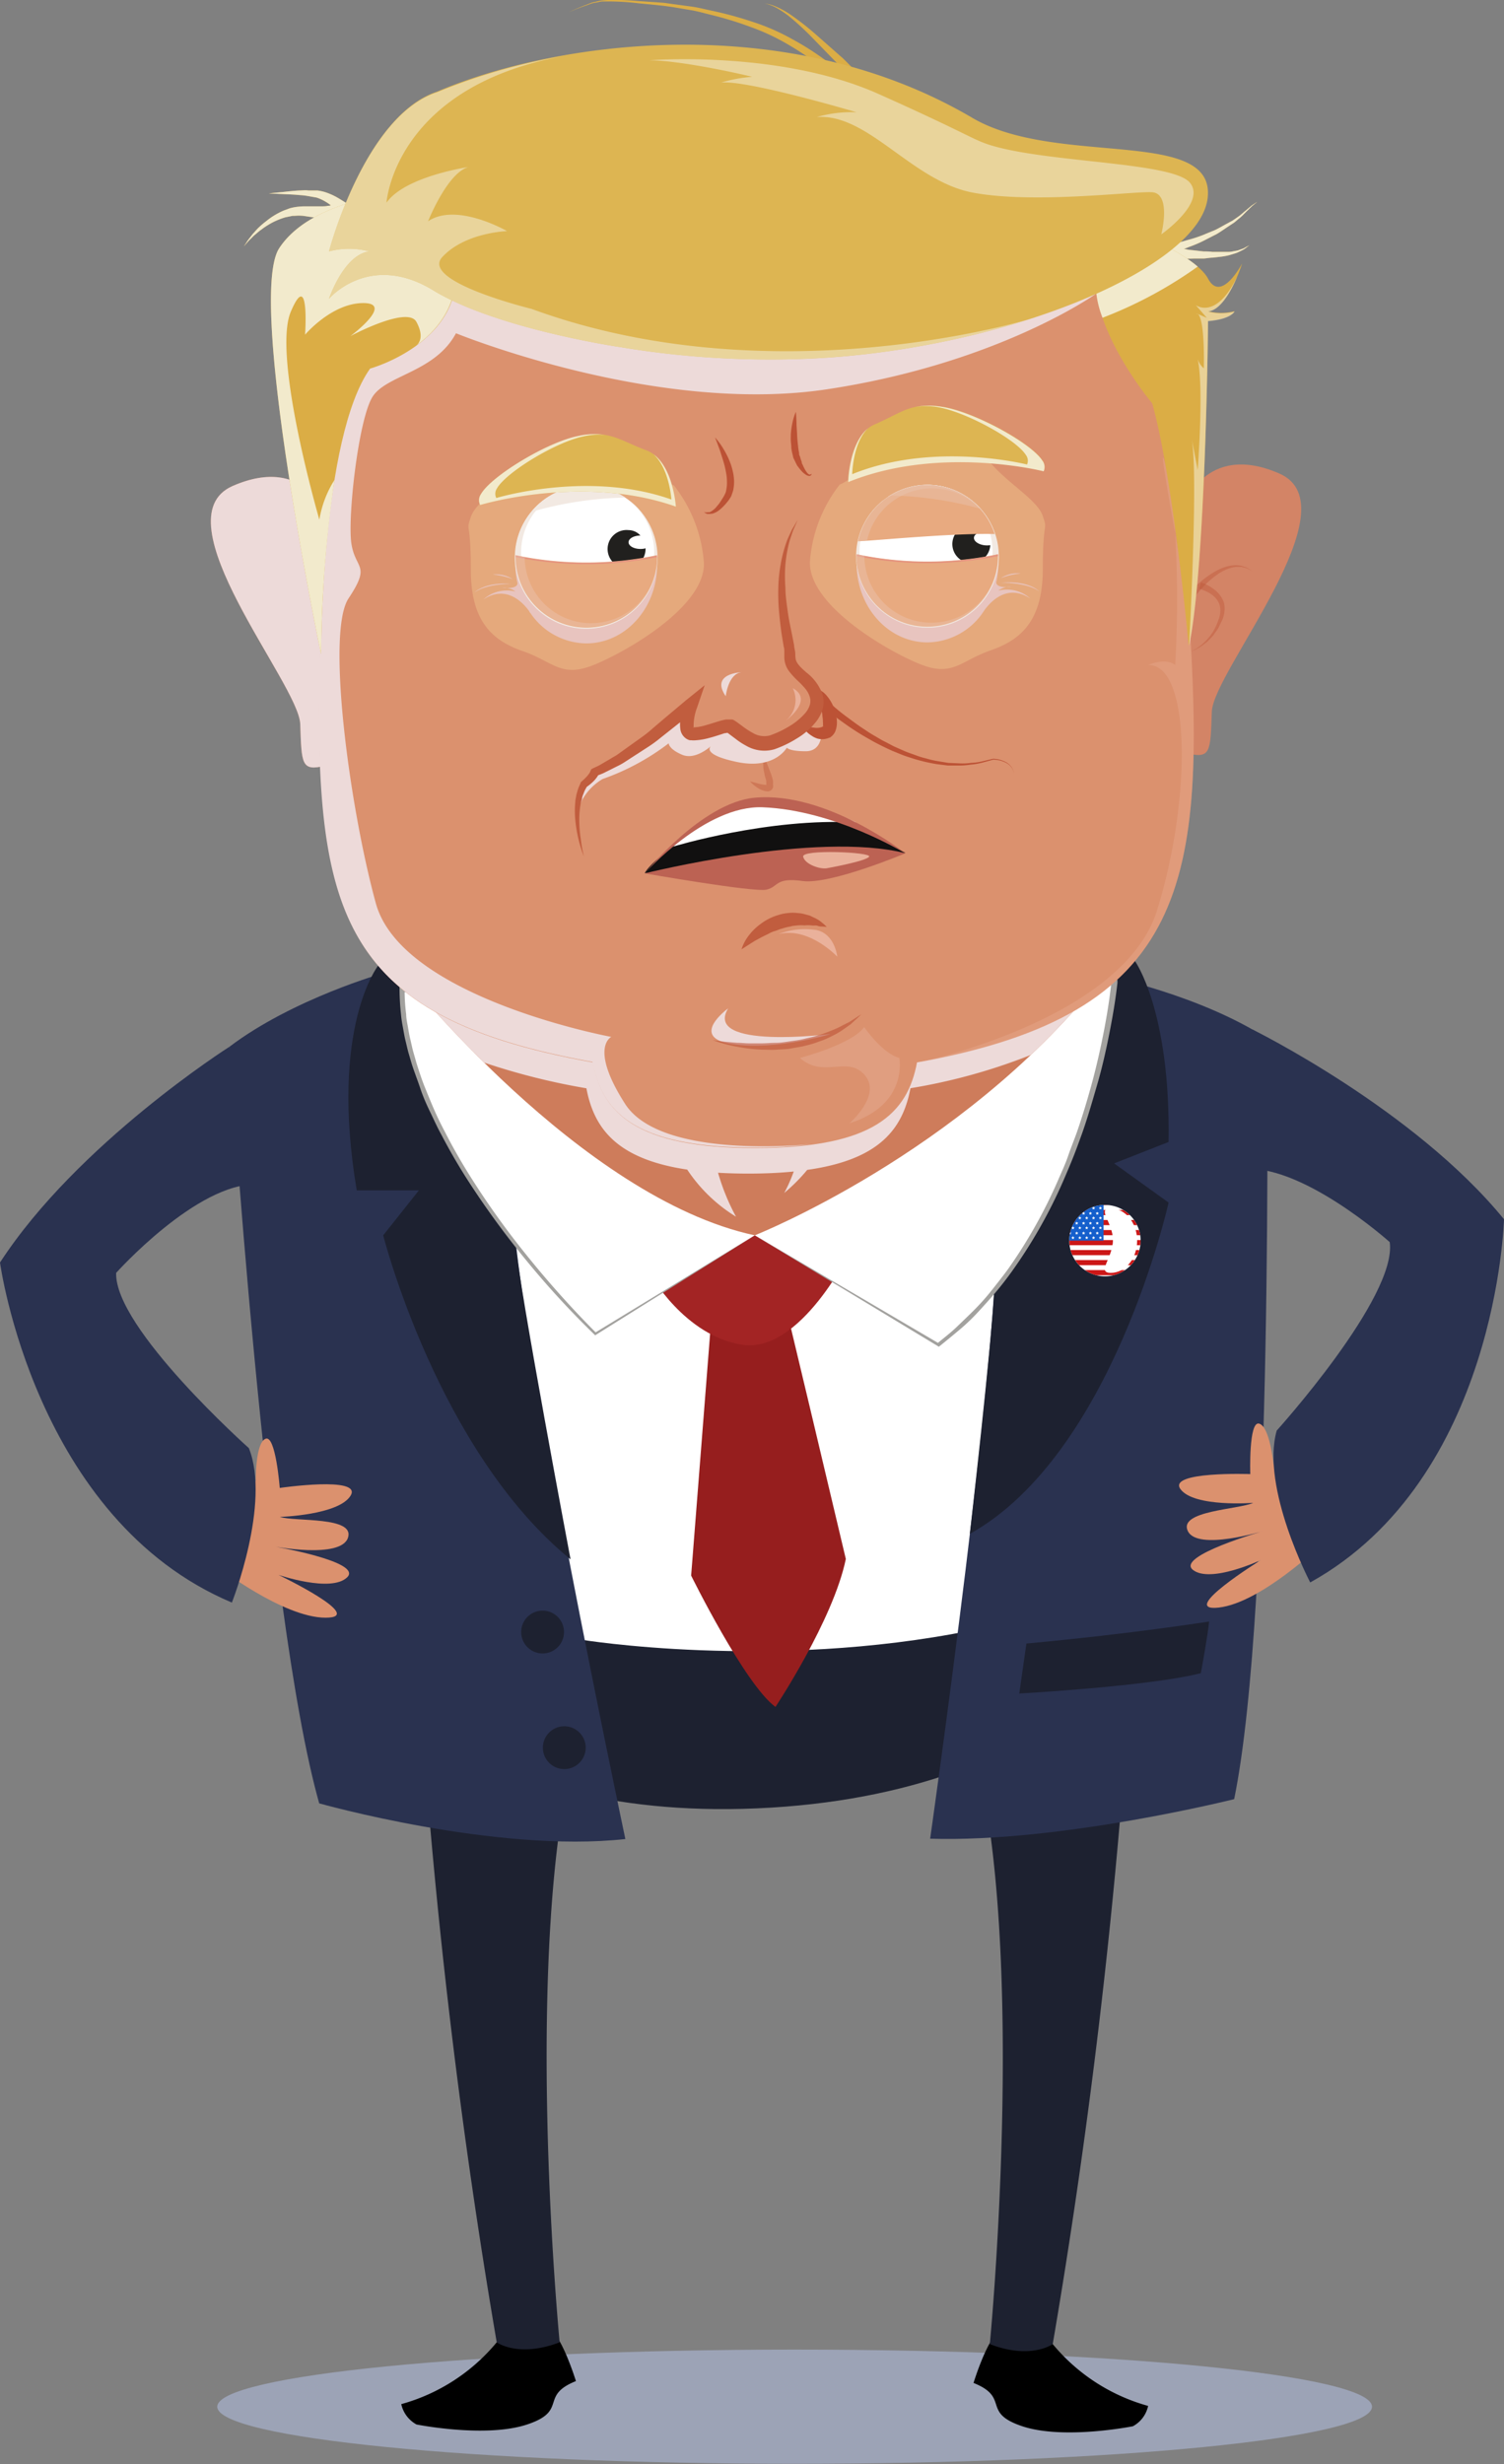 <svg xmlns="http://www.w3.org/2000/svg" xmlns:xlink="http://www.w3.org/1999/xlink" viewBox="0 0 210.8 345.22"><rect x="0" y="0" width="210.8" height="345.22" fill="#808080" stroke="none"/><defs><style>.a{fill:none;}.b{isolation:isolate;}.c{fill:#afbadb;}.ai,.aj,.ak,.al,.c{opacity:0.6;}.aa,.ad,.ae,.aj,.c,.k,.n,.v{mix-blend-mode:multiply;}.d{fill:#1d2130;}.as,.e{fill:#fff;}.f{fill:#2a3250;}.g{fill:#961e1e;}.h{fill:#a32424;}.i{fill:#a3a29f;}.j{fill:#dbad45;}.ad,.aj,.ak,.l{fill:#f2eacc;}.m{fill:#ce7c5b;}.n{fill:#eddad9;}.o{fill:#d38466;}.aa,.ae,.an,.p{opacity:0.4;}.q{fill:#bc5235;}.r{fill:#db916e;}.s{opacity:0.3;}.ak,.al,.am,.an,.as,.s{mix-blend-mode:soft-light;}.am,.an,.t{fill:#eab19b;}.u{fill:#e5a97c;}.v{fill:#e8c4bf;}.w{fill:#f2e9e2;}.x{fill:#21201e;}.y{fill:#e8aa80;}.z{fill:#e59380;}.ab,.ae{fill:#eac6b5;}.ac{fill:#ddb552;}.af{fill:#111010;}.ag{fill:#bc6253;}.ah{fill:#c15d3e;}.ao{clip-path:url(#a);}.ap{fill:#cc1717;}.aq{fill:#155fcc;}.ar{clip-path:url(#b);}</style><clipPath id="a"><path class="a" d="M159.87,173.81a5,5,0,1,1-5-5A5,5,0,0,1,159.87,173.81Z"/></clipPath><clipPath id="b"><path class="a" d="M154.87,168.81h0a5,5,0,0,0-5,5h5Z"/></clipPath></defs><g class="b"><path class="c" d="M192.3,337.18c0,4.44-36.23,8-80.92,8s-80.93-3.6-80.93-8,36.23-8,80.93-8S192.3,332.74,192.3,337.18Z"/><path d="M69.62,328.16a26.56,26.56,0,0,1-13.38,8.66,4.28,4.28,0,0,0,2.14,2.85s9.69,1.93,15.5,0,1.66-4,6.84-6.08c0,0-2.06-6.71-3.86-7.36"/><path class="d" d="M58.91,238.07a890.52,890.52,0,0,0,10.71,90.09s3,2.21,8.82,0c0,0-5.35-55.05,2.28-83.84Z"/><path d="M147.55,328.41a26.56,26.56,0,0,0,13.37,8.66,4.24,4.24,0,0,1-2.14,2.85s-9.68,1.93-15.49,0-1.66-4-6.84-6.07c0,0,2.05-6.72,3.86-7.37"/><path class="d" d="M158.26,238.32a894.33,894.33,0,0,1-10.71,90.09s-3.05,2.22-8.82,0c0,0,5.35-55.05-2.28-83.84Z"/><path class="d" d="M50,233.36s15.24,22.47,58.05,19.89,55.74-27.38,55.74-27.38S76,215,50,233.36Z"/><path class="e" d="M70.27,163s7.23,55.34,11.11,66.71c0,0,26.61,4.4,54.76-1.29,0,0,5.17-57,4.91-65.42Z"/><path class="f" d="M53.87,136.29s-12.79,3.6-21.71,10.36c0,0,5,79.22,12.58,106,0,0,24.77,7,42.91,5,0,0-15.46-73-15.78-89.12L57.46,137.65Z"/><path class="f" d="M155.15,136.75s13,2.64,22.42,8.71c0,0,1,79.37-4.59,106.6,0,0-24.38,6.11-42.61,5.54,0,0,10.14-71.23,9.25-87.36l12-31.85Z"/><path class="g" d="M100.55,173.85l-3.68,46.89s7.55,15.3,11.82,18.4c0,0,8.11-12.2,9.86-20.73,0,0-9.49-40.1-10.84-45.34Z"/><path class="d" d="M53,135.29s-6.84,8.62-3,31.48h8.71l-5,6.3s7.66,30.24,26.26,45.4c0,0-7.22-38.21-7.69-44.08L57.93,138.1Z"/><path class="d" d="M159.08,134.65s5,6.93,4.71,25.34l-7.64,3,7.64,5.49s-7.82,35.26-27.86,46.42c0,0,3.07-26.72,3.42-34.15l15.85-46.14Z"/><path class="h" d="M91.06,178.4s4.85,8.78,13,10,15.1-13.11,15.1-13.11l-12.9-6.78Z"/><path class="e" d="M105.79,173.07,83.44,186.86s-27.08-25.73-27.1-48.26l99.81-.95s-3.21,34.48-24.66,50.76Z"/><path class="i" d="M105.79,173.07,83.54,187l-.12.08-.11-.11a122.8,122.8,0,0,1-9.58-10.43A118.75,118.75,0,0,1,65.4,165.1q-1.91-3-3.55-6.15c-.56-1-1.05-2.11-1.57-3.18s-1-2.17-1.37-3.28-.81-2.23-1.18-3.36l-.5-1.71c-.15-.57-.28-1.15-.42-1.73s-.23-1.17-.34-1.75-.21-1.17-.26-1.77A35.27,35.27,0,0,1,56,138.6v-.36h.38l49.9-.6,49.91-.36h.43l0,.42c-.27,2.42-.68,4.8-1.15,7.17s-1,4.73-1.68,7.06-1.34,4.65-2.15,6.93c-.41,1.13-.82,2.27-1.27,3.39s-.93,2.24-1.41,3.35a69.71,69.71,0,0,1-7.18,12.59c-.72,1-1.45,1.94-2.23,2.86s-1.6,1.83-2.42,2.72-1.69,1.73-2.62,2.51-1.86,1.55-2.81,2.31l-.11.09-.13-.08Zm0,0,25.82,15.15-.25,0c.92-.77,1.88-1.49,2.75-2.33s1.73-1.65,2.57-2.5,1.64-1.76,2.38-2.7,1.49-1.88,2.2-2.85a69.71,69.71,0,0,0,7.05-12.52c.48-1.11,1-2.21,1.38-3.33s.85-2.25,1.25-3.38c.79-2.27,1.48-4.57,2.11-6.89s1.16-4.66,1.62-7,.85-4.73,1.1-7.1l.39.41-49.91.59L56.34,139l.37-.37c0,1.17.07,2.33.22,3.49,0,.58.14,1.15.24,1.73s.19,1.15.33,1.72.25,1.14.4,1.7l.48,1.69c.36,1.12.71,2.23,1.15,3.32s.88,2.17,1.35,3.25,1,2.13,1.54,3.16c1.07,2.09,2.24,4.13,3.49,6.12a115.53,115.53,0,0,0,8.23,11.45,138,138,0,0,0,9.43,10.49l-.23,0Z"/><path class="j" d="M156,34.83l.21.15c.09.08.07,0,.1.05a1.14,1.14,0,0,0,.21.07,6.64,6.64,0,0,0,2.27,0c.51,0,1.07-.14,1.67-.24s1.28-.22,1.91-.31l2-.39a17.54,17.54,0,0,0,2-.51,19.91,19.91,0,0,0,2-.63l1.91-.78c.6-.29,1.15-.62,1.69-.91l.77-.42c.23-.14.47-.32.69-.47.45-.3.79-.64,1.13-.91l.87-.73.82-.55-.76.62-.81.79c-.31.3-.65.69-1.07,1-.21.17-.4.35-.65.54l-.76.5c-.52.34-1.07.74-1.65,1.08l-1.85.95a17.81,17.81,0,0,1-2,.85,19.35,19.35,0,0,1-2.06.71l-2,.56c-.69.16-1.27.33-1.89.49s-1.18.3-1.74.4a8.48,8.48,0,0,1-2.9.17,3,3,0,0,1-.6-.16,2.47,2.47,0,0,1-.45-.21l-.22-.13Z"/><path class="j" d="M162,34h.15l.45,0a5,5,0,0,1,.83.12,9.19,9.19,0,0,1,.89.24l1,.31a9.27,9.27,0,0,0,1,.27c.29.07.77.1,1.15.15l1.24.14c.41,0,.81,0,1.21.06l1.19,0c.36,0,.76,0,1.11,0s.66-.1,1-.15.55-.16.79-.24a2.17,2.17,0,0,0,.59-.27l.51-.27-.46.35a2.58,2.58,0,0,1-.56.36c-.23.11-.49.25-.79.37l-1,.31a10.67,10.67,0,0,1-1.12.21l-1.22.14c-.42,0-.85.1-1.27.12l-1.24,0c-.43,0-.77.05-1.26,0a9.92,9.92,0,0,1-1.2-.14l-1-.16-.78-.09a3.71,3.71,0,0,0-.48,0,3.14,3.14,0,0,0-.39,0l-.15,0Z"/><g class="k"><path class="l" d="M156,34.83l.21.15c.09.08.07,0,.1.05a1.14,1.14,0,0,0,.21.07,6.64,6.64,0,0,0,2.27,0c.51,0,1.07-.14,1.67-.24s1.28-.22,1.91-.31l2-.39a17.54,17.54,0,0,0,2-.51,19.91,19.91,0,0,0,2-.63l1.91-.78c.6-.29,1.15-.62,1.69-.91l.77-.42c.23-.14.47-.32.69-.47.45-.3.79-.64,1.13-.91l.87-.73.82-.55-.76.62-.81.79c-.31.3-.65.69-1.07,1-.21.17-.4.35-.65.54l-.76.5c-.52.34-1.07.74-1.65,1.08l-1.85.95a17.81,17.81,0,0,1-2,.85,19.35,19.35,0,0,1-2.06.71l-2,.56c-.69.16-1.27.33-1.89.49s-1.18.3-1.74.4a8.48,8.48,0,0,1-2.9.17,3,3,0,0,1-.6-.16,2.47,2.47,0,0,1-.45-.21l-.22-.13Z"/><path class="l" d="M162,34h.15l.45,0a5,5,0,0,1,.83.12,9.19,9.19,0,0,1,.89.24l1,.31a9.27,9.27,0,0,0,1,.27c.29.07.77.1,1.15.15l1.24.14c.41,0,.81,0,1.21.06l1.19,0c.36,0,.76,0,1.11,0s.66-.1,1-.15.55-.16.79-.24a2.17,2.17,0,0,0,.59-.27l.51-.27-.46.35a2.58,2.58,0,0,1-.56.36c-.23.11-.49.25-.79.37l-1,.31a10.67,10.67,0,0,1-1.12.21l-1.22.14c-.42,0-.85.1-1.27.12l-1.24,0c-.43,0-.77.05-1.26,0a9.92,9.92,0,0,1-1.2-.14l-1-.16-.78-.09a3.71,3.71,0,0,0-.48,0,3.14,3.14,0,0,0-.39,0l-.15,0Z"/></g><path class="j" d="M138.53,21.18s-1-.07-2.76-.13c-.89,0-2-.08-3.24-.21a17.2,17.2,0,0,1-4.25-.89l-.58-.21c-.26-.1-.37-.17-.57-.26a10.58,10.58,0,0,1-1.1-.57,17.26,17.26,0,0,1-2.21-1.51,52.93,52.93,0,0,1-4-3.79c-.64-.64-1.37-1.31-2.08-2s-1.44-1.28-2.22-1.88a38.69,38.69,0,0,0-4.89-3.39,30.56,30.56,0,0,0-5.37-2.54,50.33,50.33,0,0,0-5.56-1.71c-.92-.22-1.8-.48-2.7-.64L94.33,1,93.06.82,91.83.69,89.48.46A37.44,37.44,0,0,0,85.36.2l-.89,0c-.28,0-.55.1-.81.14s-.52.08-.74.15l-.66.24c-.84.28-1.48.54-1.92.72l-.68.27.67-.29c.43-.19,1.07-.48,1.9-.78l.65-.26c.24-.08.49-.11.75-.18s.54-.13.82-.16l.9-.06A37.8,37.8,0,0,1,89.5.15l2.37.16L93.11.4l1.28.18,2.66.36c.91.13,1.82.38,2.76.57a51.55,51.55,0,0,1,5.65,1.54,30.67,30.67,0,0,1,5.61,2.45,39.81,39.81,0,0,1,5.13,3.32c.81.59,1.58,1.24,2.35,1.87S120,12,120.72,12.63c1.4,1.29,2.7,2.55,4,3.55a15.36,15.36,0,0,0,2,1.29,9.31,9.31,0,0,0,1,.51c.16.07.4.18.5.21l.51.16a15.1,15.1,0,0,0,3.85.68c1.19.09,2.26.09,3.14.1,1.79,0,2.8.05,2.8.05Z"/><path class="j" d="M127.51,16.1l-.29,0a7.59,7.59,0,0,1-.87-.1,7.48,7.48,0,0,1-1.42-.37,9.76,9.76,0,0,1-1.63-.8A15.59,15.59,0,0,1,120.05,12c-.52-.57-1-1.17-1.54-1.77l-.77-.9-.38-.44-.42-.43-3.28-3.37a39.15,39.15,0,0,0-3-2.75,12.77,12.77,0,0,0-1.33-.94A8,8,0,0,0,108.2.8a6.51,6.51,0,0,0-.77-.25l-.28-.08.28.06a4.86,4.86,0,0,1,.8.19,8.68,8.68,0,0,1,1.17.5,12.71,12.71,0,0,1,1.43.85,39,39,0,0,1,3.26,2.53l3.55,3.13.45.39.45.44.84.85c.56.56,1.1,1.11,1.64,1.61a14.16,14.16,0,0,0,3.12,2.32,6.61,6.61,0,0,0,1.36.54,5.16,5.16,0,0,0,1,.19,4,4,0,0,0,.75,0h.29Z"/><path class="j" d="M47.45,30.48l-.63.12a9.17,9.17,0,0,1-.92.07c-.36,0-.67-.05-1.06-.08l-2.34-.35a6.26,6.26,0,0,0-1.22,0H41l-.34.07-.68.14a10.3,10.3,0,0,0-1.2.44,8.94,8.94,0,0,0-1.15.6,9.51,9.51,0,0,0-1,.68c-.32.21-.59.48-.86.69s-.47.46-.68.65-.36.38-.5.53l-.41.48.35-.53a6.2,6.2,0,0,1,.42-.6c.18-.22.36-.49.6-.75s.48-.56.78-.83a11.53,11.53,0,0,1,1-.84,9.5,9.5,0,0,1,1.13-.8,10.88,10.88,0,0,1,1.32-.68l.65-.24.33-.11.41-.09a9.23,9.23,0,0,1,1.45-.14l2.38,0c.31,0,.63,0,.84-.05s.34,0,.52-.1l.6-.21Z"/><path class="j" d="M49.85,31.37l-.51-.29a6.68,6.68,0,0,1-.64-.42,8.2,8.2,0,0,1-.74-.58c-.51-.42-1.05-.91-1.65-1.36a6.58,6.58,0,0,0-.94-.61,5.86,5.86,0,0,0-1-.43l-1.24-.22a10.29,10.29,0,0,0-1.19-.13c-.77-.08-1.52-.1-2.15-.13l-2.12-.1,2.11-.21c.64-.07,1.37-.16,2.19-.2.4,0,.84-.07,1.25,0l1.26,0a5.81,5.81,0,0,1,1.38.33,9.6,9.6,0,0,1,1.21.54c.73.41,1.37.83,1.89,1.15.26.15.51.31.69.39a3.8,3.8,0,0,0,.5.24l.55.21Z"/><g class="k"><path class="l" d="M47.45,30.48l-.63.12a9.17,9.17,0,0,1-.92.07c-.36,0-.67-.05-1.06-.08l-2.34-.35a6.26,6.26,0,0,0-1.22,0H41l-.34.07-.68.14a10.3,10.3,0,0,0-1.2.44,8.94,8.94,0,0,0-1.15.6,9.51,9.51,0,0,0-1,.68c-.32.21-.59.48-.86.69s-.47.46-.68.65-.36.38-.5.53l-.41.48.35-.53a6.2,6.2,0,0,1,.42-.6c.18-.22.36-.49.6-.75s.48-.56.78-.83a11.53,11.53,0,0,1,1-.84,9.5,9.5,0,0,1,1.13-.8,10.88,10.88,0,0,1,1.32-.68l.65-.24.33-.11.41-.09a9.23,9.23,0,0,1,1.45-.14l2.38,0c.31,0,.63,0,.84-.05s.34,0,.52-.1l.6-.21Z"/><path class="l" d="M49.85,31.37l-.51-.29a6.68,6.68,0,0,1-.64-.42,8.2,8.2,0,0,1-.74-.58c-.51-.42-1.05-.91-1.65-1.36a6.58,6.58,0,0,0-.94-.61,5.86,5.86,0,0,0-1-.43l-1.24-.22a10.29,10.29,0,0,0-1.19-.13c-.77-.08-1.52-.1-2.15-.13l-2.12-.1,2.11-.21c.64-.07,1.37-.16,2.19-.2.4,0,.84-.07,1.25,0l1.26,0a5.81,5.81,0,0,1,1.38.33,9.6,9.6,0,0,1,1.21.54c.73.41,1.37.83,1.89,1.15.26.15.51.31.69.39a3.8,3.8,0,0,0,.5.24l.55.21Z"/></g><path class="m" d="M56.34,136.29s25,31.55,49.45,36.78c0,0,28.76-11.37,48.13-35.47Z"/><path class="n" d="M56.34,136.29a156.3,156.3,0,0,0,11.52,12.58,94.2,94.2,0,0,0,14.33,3.6c1.07,5.67,4.31,9.92,14.13,11.39a22,22,0,0,0,6.84,6.6,30.47,30.47,0,0,1-2.52-6.16q2,.12,4.26.12c2.35,0,4.45-.1,6.35-.29a22.24,22.24,0,0,1-1.33,3,24.69,24.69,0,0,0,3.22-3.23c10.09-1.42,13.39-5.71,14.47-11.44a81.46,81.46,0,0,0,16.86-4.66,102.79,102.79,0,0,0,9.45-10.21Z"/><path class="o" d="M46.1,72.8s-3-9.29-13.48-4.72,9.26,27.71,9.46,33.35.13,6.66,3.49,5.85"/><g class="p"><path class="q" d="M44.74,85.73s-.35-.51-1-1.24a12.93,12.93,0,0,0-2.57-2.34,6.11,6.11,0,0,0-1.66-.82,6.81,6.81,0,0,0-.83-.17c-.27,0-.53,0-.77,0l-.63.16a1.8,1.8,0,0,0-.46.21l-.4.2.37-.24a2.32,2.32,0,0,1,.45-.26l.64-.22c.25,0,.52-.07.81-.09a7.5,7.5,0,0,1,.9.1,6.83,6.83,0,0,1,1.83.7,13.22,13.22,0,0,1,2.93,2.19,16.21,16.21,0,0,1,1.15,1.21Z"/></g><g class="p"><path class="q" d="M43.88,84.35a3.09,3.09,0,0,0-.47.14,5.34,5.34,0,0,0-1.18.57,3.71,3.71,0,0,0-.66.55,2.9,2.9,0,0,0-.51.79,2.64,2.64,0,0,0-.17,1,3.85,3.85,0,0,0,.17,1.06c.14.37.29.74.43,1.1s.37.64.54,1,.44.56.65.83.46.46.67.66a9.14,9.14,0,0,0,1.14.84c.31.17.49.25.49.25l-.51-.21a9.25,9.25,0,0,1-1.22-.75c-.23-.2-.49-.4-.74-.63s-.49-.51-.73-.8-.45-.64-.67-1l-.51-1.06a4.54,4.54,0,0,1-.31-1.23,3.56,3.56,0,0,1,.13-1.26,3.48,3.48,0,0,1,.57-1,4.31,4.31,0,0,1,.74-.74,6,6,0,0,1,1.33-.78l.41-.17.15-.05Z"/></g><path class="n" d="M46.1,72.8s-3-9.29-13.48-4.72,9.26,27.71,9.46,33.35.13,6.66,3.49,5.85"/><path class="o" d="M165.83,71.06s3-9.29,13.48-4.72-9.26,27.71-9.46,33.35-.13,6.66-3.49,5.84"/><g class="p"><path class="q" d="M166.4,83.38a14,14,0,0,1,1.15-1.21,13.55,13.55,0,0,1,2.93-2.2,6.8,6.8,0,0,1,1.83-.69,5.9,5.9,0,0,1,.9-.1c.29,0,.56.06.81.09l.64.22a3,3,0,0,1,.45.25l.37.25-.4-.21a1.81,1.81,0,0,0-.46-.2l-.63-.16c-.24,0-.5,0-.77,0a5.15,5.15,0,0,0-.83.18,6.37,6.37,0,0,0-1.66.81,13,13,0,0,0-2.57,2.35c-.62.73-1,1.24-1,1.24Z"/></g><g class="p"><path class="q" d="M168.31,81.64l.15,0,.41.16a6.14,6.14,0,0,1,1.33.79,4,4,0,0,1,.74.74,3.48,3.48,0,0,1,.57,1,3.29,3.29,0,0,1,.12,1.25,4.1,4.1,0,0,1-.3,1.23c-.17.36-.35.72-.51,1.07s-.45.66-.67,1-.5.55-.73.81-.51.43-.74.62a7.8,7.8,0,0,1-1.23.75,4.16,4.16,0,0,1-.5.21s.18-.08.48-.25a7.49,7.49,0,0,0,1.15-.83c.21-.21.45-.42.67-.67s.44-.53.64-.82.37-.63.55-1,.28-.73.43-1.1a3.73,3.73,0,0,0,.17-1.06,2.94,2.94,0,0,0-.17-1,3.29,3.29,0,0,0-.51-.78,3.32,3.32,0,0,0-.66-.55,5.46,5.46,0,0,0-1.18-.58,3.7,3.7,0,0,0-.47-.13Z"/></g><path class="r" d="M166.61,85.41c0-57.64-27.23-65.21-60.82-65.21S46.51,28.06,45,85.41c-1.09,40.37,0,56.62,38.1,63.43,1.34,7.08,6,12,22.71,12s21.38-4.88,22.72-12C166.61,142,169.15,123.77,166.61,85.41Z"/><g class="s"><path class="t" d="M164.72,74.75a52.73,52.73,0,0,0-1.38-9.68C162.47,61.86,163.28,66.81,164.72,74.75Z"/><path class="t" d="M166.61,85.41V85c-.69-3.65-1.33-7.14-1.89-10.2a162.93,162.93,0,0,1,0,18.36c-1.47-1.07-3.75,0-3.75,0,6,0,6,18.92,1.21,34.35s-33.65,21.38-33.65,21.38C166.61,142,169.15,123.77,166.61,85.41Z"/></g><path class="j" d="M157.46,31.8s10,3.75,11.86,7.24,4.78-2.14,4.78-2.14-2,6.44-4.78,6.7a7.4,7.4,0,0,0,3.71,0s-.44,1.08-3.71,1.35c0,0-.28,34.49-2.71,45.55,0,0-2.17-23.55-5.12-34,0,0-10-11.83-7.57-20.13S157.46,31.8,157.46,31.8Z"/><path class="u" d="M94.45,68c-1.49-.5-3.22-3-8.91-3s-9.66-3-12.25,0-6.55,5.2-7.3,7.42,0,.25,0,7.43,3,9.9,7.3,11.38,5.32,3.81,10,1.9S98.9,84.91,98.66,78.82A19.93,19.93,0,0,0,94.45,68Z"/><path class="v" d="M82.16,68.08c-5.48,0-9.93,4.93-9.93,11a12.16,12.16,0,0,0,.26,2.44v0c.23.72-.72.86-1.41.87a2.4,2.4,0,0,1,1.16.48A4.93,4.93,0,0,0,67.74,84c3.33-2.23,5.75.66,6.46,1.67,0,.08.1.16.16.24l.06.09v0a9.58,9.58,0,0,0,7.75,4.14c5.48,0,9.93-4.92,9.93-11S87.64,68.08,82.16,68.08Z"/><path class="v" d="M70.41,82.36a5.65,5.65,0,0,0,.66,0A2.84,2.84,0,0,0,70.41,82.36Z"/><path class="v" d="M92.09,78.45a9.94,9.94,0,1,1-9.93-10.37A10.16,10.16,0,0,1,92.09,78.45Z"/><path class="e" d="M92.09,78a9.93,9.93,0,1,1-9.93-9.93A9.94,9.94,0,0,1,92.09,78Z"/><path class="w" d="M88.3,70.22a9.33,9.33,0,1,1-6-2.13h-.1a10,10,0,1,0,6.14,2.14Z"/><path class="x" d="M89.76,76.91c-.92,0-1.66-.42-1.66-.94s.74-.94,1.66-.94a2.24,2.24,0,0,0-1.66-.76,2.66,2.66,0,1,0,2.38,2.64.28.28,0,0,0,0-.09A2.6,2.6,0,0,1,89.76,76.91Z"/><path class="y" d="M92.09,78c0-.08,0-.15,0-.22a48.33,48.33,0,0,1-19.83,0,1.5,1.5,0,0,0,0,.22,9.93,9.93,0,0,0,19.86,0Z"/><path class="z" d="M92.09,78.05v0c0-.08,0-.15,0-.22a48.33,48.33,0,0,1-19.83,0,1.5,1.5,0,0,0,0,.22v0A50,50,0,0,0,92.09,78.05Z"/><path class="v" d="M66.51,83s1.45-1.55,5.36-1.18C71.87,81.79,68.28,81.71,66.51,83Z"/><path class="v" d="M71.87,81.15a4.16,4.16,0,0,0-2.8-.65A9.73,9.73,0,0,1,71.87,81.15Z"/><g class="aa"><path class="ab" d="M82.85,87.31a9.32,9.32,0,0,1-9.31-9.25c-.79-.15-1.24-.26-1.29-.27a1.5,1.5,0,0,0,0,.22A9.92,9.92,0,0,0,91,82.47,9.31,9.31,0,0,1,82.85,87.31Z"/><path class="ab" d="M92.08,77.8h0c-1.25.27-2.48.47-3.67.63C89.6,78.27,90.83,78.07,92.08,77.8Z"/></g><path class="w" d="M74.49,71.71a51,51,0,0,1,13.16-2,9.91,9.91,0,0,0-13.16,2Z"/><path class="ac" d="M67.3,70.75s14.39-4.38,27.43.23c0,0-.4-6.5-4.14-7.89s-5.16-2.89-9.55-2-12.18,5.63-13.62,8.13A1.5,1.5,0,0,0,67.3,70.75Z"/><path class="ad" d="M91.6,63.65c2.23,2,2.5,6.33,2.5,6.33-11.66-4.13-24.54-.21-24.54-.21a1.34,1.34,0,0,1,.11-1.37c1.29-2.24,8.26-6.5,12.19-7.28a9.21,9.21,0,0,1,2.91-.19,10.09,10.09,0,0,0-3.73.15c-4.39.87-12.18,5.63-13.62,8.13a1.5,1.5,0,0,0-.12,1.54s14.39-4.38,27.43.23C94.73,71,94.4,65.71,91.6,63.65Z"/><path class="u" d="M117.7,67.88c1.48-.5,3.22-3,8.91-3s9.66-3,12.25,0,6.56,5.19,7.3,7.42,0,.25,0,7.42-3,9.9-7.3,11.39-5.32,3.81-10,1.9-15.58-8.27-15.34-14.37A19.92,19.92,0,0,1,117.7,67.88Z"/><path class="v" d="M130,67.94c5.48,0,9.93,4.93,9.93,11a12.26,12.26,0,0,1-.26,2.45v0c-.23.72.72.87,1.41.88a2.4,2.4,0,0,0-1.16.48,4.9,4.9,0,0,1,4.49,1.11c-3.33-2.23-5.75.66-6.46,1.67a1.88,1.88,0,0,1-.16.23.72.72,0,0,1-.06.1v0A9.58,9.58,0,0,1,130,90c-5.48,0-9.93-4.93-9.93-11S124.51,67.94,130,67.94Z"/><path class="v" d="M141.74,82.22a5.65,5.65,0,0,1-.66,0A2.84,2.84,0,0,1,141.74,82.22Z"/><path class="v" d="M120.06,78.31A9.94,9.94,0,1,0,130,67.94,10.16,10.16,0,0,0,120.06,78.31Z"/><path class="e" d="M120.06,77.87A9.93,9.93,0,1,0,130,67.94,9.94,9.94,0,0,0,120.06,77.87Z"/><path class="w" d="M123.85,70.08a9.32,9.32,0,1,0,6-2.14h.1a10,10,0,1,1-6.14,2.14Z"/><path class="x" d="M138.08,76.4c-.91-.08-1.62-.57-1.57-1.09s.83-.87,1.75-.79a2.29,2.29,0,0,0-1.59-.9,2.66,2.66,0,1,0,2.12,2.85.28.28,0,0,0,0-.09A2.84,2.84,0,0,1,138.08,76.4Z"/><path class="y" d="M120.06,77.87c0-.08,0-.15,0-.23a48.12,48.12,0,0,0,19.83,0,1.79,1.79,0,0,1,0,.23,9.93,9.93,0,1,1-19.86,0Z"/><path class="z" d="M120.06,77.91v0c0-.08,0-.15,0-.23a48.12,48.12,0,0,0,19.83,0,1.79,1.79,0,0,1,0,.23v0A50,50,0,0,1,120.06,77.91Z"/><path class="v" d="M145.63,82.83s-1.44-1.55-5.35-1.19C140.28,81.64,143.87,81.56,145.63,82.83Z"/><path class="v" d="M140.28,81a4.16,4.16,0,0,1,2.8-.65A9.73,9.73,0,0,0,140.28,81Z"/><path class="w" d="M137.66,71.57a50.6,50.6,0,0,0-13.16-2,9.91,9.91,0,0,1,13.16,2Z"/><path class="y" d="M120.27,75.82c.9.06,12.91-1.16,19.15-1a9.93,9.93,0,0,0-19.15,1Z"/><g class="aa"><path class="ab" d="M139.9,77.65h0c-.05,0-.63.16-1.63.33C139.24,77.81,139.81,77.67,139.9,77.65Z"/><path class="ab" d="M130.54,87.24a9.39,9.39,0,0,1-9.39-9.38l-1.08-.22c0,.08,0,.15,0,.23a9.92,9.92,0,0,0,19.66,1.93A9.38,9.38,0,0,1,130.54,87.24Z"/></g><path class="ae" d="M130.62,68.42a9.34,9.34,0,0,1,7.9,4.38,9.93,9.93,0,0,0-18.25,3c.15,0,.59,0,1.25-.06A9.33,9.33,0,0,1,130.62,68.42Z"/><path class="ae" d="M124.78,69.42a51.1,51.1,0,0,1,12.61,1.85,9.9,9.9,0,0,0-12.61-1.85Z"/><path class="ac" d="M146.26,66s-14.58-3.7-27.39,1.51c0,0,.09-6.51,3.76-8.07s5-3.13,9.45-2.46,12.43,5.06,14,7.5A1.48,1.48,0,0,1,146.26,66Z"/><path class="ad" d="M121.65,60c-2.14,2.08-2.2,6.43-2.2,6.43,11.46-4.66,24.5-1.35,24.5-1.35a1.33,1.33,0,0,0-.18-1.36c-1.38-2.18-8.55-6.11-12.5-6.71a9.33,9.33,0,0,0-2.92,0,10.19,10.19,0,0,1,3.73,0c4.42.67,12.43,5.06,14,7.5a1.48,1.48,0,0,1,.2,1.52s-14.58-3.7-27.39,1.51C118.87,67.5,119,62.23,121.65,60Z"/><path class="q" d="M116.24,98.41c.76.71,1.58,1.39,2.41,2s1.69,1.26,2.58,1.83c.44.3.89.59,1.35.85s.9.55,1.37.78.94.5,1.41.73l1.45.64c.48.21,1,.37,1.48.55a11.61,11.61,0,0,0,1.52.47,13.25,13.25,0,0,0,1.54.36l1.56.26,1.58.07a8.47,8.47,0,0,0,1.59-.07,8.35,8.35,0,0,0,1.57-.21l1.55-.37h0a4.1,4.1,0,0,1,1.87.52,2.35,2.35,0,0,1,.71.66,2.19,2.19,0,0,1,.34.9,2.19,2.19,0,0,0-.37-.89,2.23,2.23,0,0,0-.72-.61,3.9,3.9,0,0,0-1.83-.45h0l-1.55.42a8.67,8.67,0,0,1-1.59.27,9.59,9.59,0,0,1-1.6.13l-1.62,0-1.6-.2a25.14,25.14,0,0,1-3.15-.74c-.51-.17-1-.31-1.53-.51l-1.5-.61c-.49-.22-1-.46-1.46-.69s-1-.5-1.43-.75-.94-.53-1.4-.81c-.92-.55-1.82-1.16-2.69-1.79a30.4,30.4,0,0,1-2.55-2Z"/><path class="af" d="M100.91,114s-9.21,5.84-10.54,8.32l15.71-.4,15.09-2.55,5.74.13s-12.38-7.11-20.09-6.91Z"/><path class="ag" d="M90.37,122.36s24-6,36.54-2.82c0,0-10.53,4.43-14.41,3.89s-3.34.81-5.08,1.21S90.37,122.36,90.37,122.36Z"/><path class="e" d="M94.37,118.6s13.31-4.06,25.64-3.37C120,115.23,104.39,107.19,94.37,118.6Z"/><path class="ag" d="M90.37,122.36s8.46-9.56,16.51-9.26c10.07.38,20,6.44,20,6.44s-11-8.72-21.12-7.78C98.32,112.46,90.37,122.36,90.37,122.36Z"/><path class="ah" d="M103.93,133A6.2,6.2,0,0,1,105,131a7.69,7.69,0,0,1,1.66-1.59,7.85,7.85,0,0,1,1.12-.7,8.05,8.05,0,0,1,1.29-.51,5.85,5.85,0,0,1,1.37-.28,5.1,5.1,0,0,1,1.35,0,4.87,4.87,0,0,1,1.24.23,4.41,4.41,0,0,1,.55.16l.49.24a4.67,4.67,0,0,1,.81.45c.22.16.4.32.55.44s.44.42.44.42l-.61-.05c-.18,0-.41,0-.66-.1s-.54,0-.83-.06a5,5,0,0,0-1,0,6,6,0,0,0-1,0l-.53.06c-.17,0-.35.08-.53.11a7.11,7.11,0,0,0-1.08.27c-.36.08-.7.26-1.06.36s-.7.28-1,.45c-.67.3-1.28.65-1.82.94Z"/><g class="p"><path class="q" d="M105.13,109.48s.49.11,1.16.3a5.77,5.77,0,0,0,1.06.19.25.25,0,0,0,.14,0s-.09,0-.09.06,0,0,0,0l0-.17a3.07,3.07,0,0,0,0-.34c0-.18-.07-.37-.14-.6s-.1-.45-.15-.66a5.23,5.23,0,0,1-.14-1.26,3.83,3.83,0,0,1,0-.52,1.57,1.57,0,0,1,.11-.38,1.72,1.72,0,0,1,.13-.31s0,.12.07.33a3.08,3.08,0,0,0,.07.35c0,.14.09.29.13.45l.42,1.09a7.45,7.45,0,0,1,.45,1.4,2.38,2.38,0,0,1,0,.36v.18a1.25,1.25,0,0,1,0,.35.9.9,0,0,1-.19.34.94.94,0,0,1-.33.2,1.1,1.1,0,0,1-.53,0,3,3,0,0,1-1.23-.55A4.23,4.23,0,0,1,105.13,109.48Z"/></g><path class="q" d="M98.66,71.71a.49.49,0,0,0,.14.06.87.87,0,0,0,.38,0l.27,0,.28-.15a3.55,3.55,0,0,0,.59-.49c.18-.24.4-.45.58-.73s.41-.62.55-.87.18-.35.25-.52.07-.31.11-.47a4.87,4.87,0,0,0,.08-1.09,6.1,6.1,0,0,0-.11-1.13c-.06-.38-.14-.75-.23-1.11-.19-.72-.42-1.38-.61-2-.41-1.14-.72-1.92-.72-1.92A9.82,9.82,0,0,1,101.46,63a11.34,11.34,0,0,1,.93,1.94,8.65,8.65,0,0,1,.34,1.19,7.71,7.71,0,0,1,.16,1.29,6,6,0,0,1-.14,1.33c-.07.23-.15.46-.23.68s-.2.34-.29.51a8.67,8.67,0,0,1-.76.92,6.24,6.24,0,0,1-.78.7,3,3,0,0,1-.81.4L99.5,72l-.33,0a.83.83,0,0,1-.4-.19A.59.59,0,0,1,98.66,71.71Z"/><path class="q" d="M113.74,66.37a.3.3,0,0,1,0,.11.34.34,0,0,1-.3.2.94.94,0,0,1-.53-.2,2.44,2.44,0,0,1-.53-.45,6.27,6.27,0,0,1-.5-.61l-.13-.17a1.31,1.31,0,0,1-.12-.22c-.07-.13-.13-.26-.19-.39s-.13-.27-.2-.4-.09-.32-.13-.48a7.37,7.37,0,0,1-.2-1c0-.32-.05-.65-.07-1s0-.62,0-.92a11.47,11.47,0,0,1,.23-1.62,7.62,7.62,0,0,1,.48-1.52s.06.64.09,1.57c0,.46.06,1,.08,1.57s.08,1.17.15,1.77a7.19,7.19,0,0,0,.13.83c0,.13,0,.27.07.4s.1.29.14.43.1.27.14.4.06.19,0,.16l.09.17c.12.23.21.47.32.66a4,4,0,0,0,.31.5,1,1,0,0,0,.31.3.27.27,0,0,0,.24,0A.45.45,0,0,0,113.74,66.37Z"/><path class="n" d="M116.4,144.87s-17.87,2.24-14.35-3.59c0,0-5.63,4.08.61,5S116.4,144.87,116.4,144.87Z"/><g class="ai"><path class="q" d="M99.9,145.72l.94.13c.59.09,1.44.16,2.46.24.5,0,1,.07,1.63.08s1.2,0,1.83,0,1.28-.07,1.94-.07,1.33-.11,2-.21,1.33-.17,2-.34,1.28-.27,1.87-.48a14.87,14.87,0,0,0,1.71-.59,15.09,15.09,0,0,0,1.49-.65c.45-.24.86-.45,1.24-.63l.9-.58c.5-.33.8-.51.8-.51s-.24.25-.68.66c-.23.2-.5.45-.81.74l-1.17.82a10.55,10.55,0,0,1-1.46.83,11,11,0,0,1-1.74.74,13.12,13.12,0,0,1-1.93.59c-.67.19-1.37.26-2,.39s-1.39.13-2.08.18-1.36,0-2,0a24.37,24.37,0,0,1-3.52-.41A19.65,19.65,0,0,1,99.9,145.72Z"/></g><path class="n" d="M115.13,102.73s.1,2.52-2.21,2.52-2.64-.5-2.64-.5-1.69,3.12-7,2-3.54-2.31-3.54-2.31-2.2,2.11-4.11,1.31-1.91-1.61-1.91-1.61a33.34,33.34,0,0,1-9.26,5,7.89,7.89,0,0,0-3.54,4.52s.51-3.43.94-3.79c0,0,1.42-1,1.53-1.73L96.57,99s-.49,2.8.52,3.07,4.58-1.09,5.14-.34,1.9,2.68,4.28,2.38,6.2-2.66,6.2-2.66A6,6,0,0,0,115.13,102.73Z"/><path class="q" d="M112.5,101.66l.48.1c.3.06.72.14,1.17.19a2,2,0,0,0,1.17-.15s.05,0,.07-.06h0l-.13.1h0l.08-.09c.21-.19,0-.07,0,0a3.49,3.49,0,0,0,0-.61,4.67,4.67,0,0,0-.07-.81c0-.28-.08-.57-.14-.85-.1-.55-.22-1.08-.34-1.53-.06-.22-.12-.43-.18-.61a3.49,3.49,0,0,0-.2-.46,1.32,1.32,0,0,0-.26-.39h.13a1.07,1.07,0,0,1,.38.08,3,3,0,0,1,1.12.79,5.72,5.72,0,0,1,1,1.57,6.32,6.32,0,0,1,.35,1,4.69,4.69,0,0,1,.17,1.15,3.38,3.38,0,0,1-.21,1.34,1.85,1.85,0,0,1-.55.75l-.09.07h0l-.13.11h0l0,0-.09,0a1.74,1.74,0,0,1-.36.13,2.47,2.47,0,0,1-1.28,0,3.07,3.07,0,0,1-.87-.43,3.7,3.7,0,0,1-1-.92A3,3,0,0,1,112.5,101.66Z"/><path class="ah" d="M81.84,120a19.06,19.06,0,0,1-1.2-5.06,13,13,0,0,1,0-2.65c0-.23.07-.45.1-.67a4,4,0,0,1,.16-.66,5.06,5.06,0,0,1,.21-.66l.28-.64,0-.06.1-.09a7.92,7.92,0,0,0,.78-.75,3.6,3.6,0,0,0,.31-.4,1.51,1.51,0,0,0,.12-.2l.08-.19.1-.21.26-.13c.29-.14.57-.26.86-.41l.87-.51.87-.51c.28-.18.59-.32.86-.53l3.3-2.36a16.09,16.09,0,0,0,1.59-1.27l1.55-1.32,3.12-2.62L98.77,96l-1.08,3.16a7.12,7.12,0,0,0-.47,2.73c0,.16.07.1,0,0s0,0-.11,0l.2,0h.18a6.92,6.92,0,0,0,1.4-.28c.5-.14,1-.3,1.55-.47.27-.08.54-.17.85-.24a4.9,4.9,0,0,1,.5-.1c.12,0,.21,0,.35,0l.28,0h.1l.14,0,0,0a2.88,2.88,0,0,1,.54.31l.36.26.65.48a10.3,10.3,0,0,0,1.26.81,3.12,3.12,0,0,0,2.42.38,13.78,13.78,0,0,0,2.75-1.3,9,9,0,0,0,2.26-1.88,3.26,3.26,0,0,0,.61-1.12,1.79,1.79,0,0,0,.07-.56V98l-.09-.4a3.34,3.34,0,0,0-.59-1.08,11.83,11.83,0,0,0-1.05-1.11,11.1,11.1,0,0,1-1.21-1.31,3.35,3.35,0,0,1-.71-2c0-.26,0-.57,0-.8s0-.46-.09-.74L109.58,89c-.16-1.09-.29-2.2-.39-3.31a28.84,28.84,0,0,1-.1-3.35,20.78,20.78,0,0,1,.34-3.34,18.88,18.88,0,0,1,.86-3.22c.2-.52.45-1,.68-1.52l.84-1.43-.66,1.51c-.17.52-.35,1-.51,1.55a19.5,19.5,0,0,0-.56,3.2,20.62,20.62,0,0,0,0,3.24c0,1.08.17,2.15.31,3.22s.37,2.14.59,3.21l.32,1.63c0,.26.09.58.14.89s0,.56.06.85c0,.7.7,1.37,1.53,2.09a6.74,6.74,0,0,1,2.23,3l.1.4a5.11,5.11,0,0,1,.06.59,3.79,3.79,0,0,1-.11,1.06,4.93,4.93,0,0,1-.89,1.79,9.88,9.88,0,0,1-2.72,2.39,15.56,15.56,0,0,1-3.18,1.53,5.09,5.09,0,0,1-3.92-.49,10.17,10.17,0,0,1-1.53-1l-.67-.5-.3-.23c-.12-.06,0,0-.16-.11l-.05,0,.14,0h0l-.3.06c-.23,0-.48.13-.74.2-.51.16-1,.33-1.61.48a8.69,8.69,0,0,1-1.83.32,2.89,2.89,0,0,1-.65,0l-.2,0a1.51,1.51,0,0,1-.48-.2,1.89,1.89,0,0,1-.86-1.34,5.29,5.29,0,0,1,.12-2A13,13,0,0,1,96,98.48l1.48,1-3.26,2.59-1.63,1.29a18.41,18.41,0,0,1-1.67,1.23l-3.51,2.27a9,9,0,0,1-.92.5l-.94.47-.94.47c-.33.15-.69.28-1,.41l.35-.34-.18.34a3,3,0,0,1-.2.29,4.07,4.07,0,0,1-.43.49,7.48,7.48,0,0,1-1,.81l.14-.15-.29.52a4.68,4.68,0,0,0-.23.56,2.81,2.81,0,0,0-.19.58c0,.2-.12.39-.16.6a12.92,12.92,0,0,0-.23,2.5,18.25,18.25,0,0,0,.2,2.55A20.24,20.24,0,0,0,81.84,120Z"/><path class="n" d="M101.72,97.54s.33-3.15,2.21-3.36C103.93,94.18,99.5,94.32,101.72,97.54Z"/><path class="n" d="M63.91,46.69s28,11.47,52,7.85,37.63-13.33,37.63-13.33L71.87,36l-17.93,7c-5.26,9.66-8.45,23.26-9,42.34-1.09,40.37,0,56.62,38.1,63.43,1.34,7.08,6,12,22.71,12a61,61,0,0,0,7.93-.47c-.3,0-21,2.26-26.07-5.65s-1.93-9.38-1.93-9.38-29.35-5.43-33-18.71-7-37.95-3.83-42.72,1-4,.41-7.62,1-17.69,3-20.7S61,52.12,63.91,46.69Z"/><path class="j" d="M56.34,27s-12.65.8-17.21,7.78S45,91.64,45,91.64s0-30.33,6.87-40c0,0,16.53-4.56,10.89-18.78C62.74,32.87,62.55,28.31,56.34,27Z"/><path class="ad" d="M56.34,27s-12.65.8-17.21,7.78S45,91.64,45,91.64a177.2,177.2,0,0,1,1.88-24.4h0a15,15,0,0,0-2.12,5.56s-6.65-22.89-4-29.13,2,3.22,2,3.22,3.74-4.43,8.16-4.43-1.81,4.63-1.81,4.63,8-4.29,9.25-2,.17,3.17,0,3.31c3.86-2.83,7.43-7.72,4.34-15.52C62.74,32.87,62.55,28.31,56.34,27Z"/><path class="ad" d="M157.46,31.8s-1.07-3.76-3.54,4.55a13.71,13.71,0,0,0,.61,8.17,59.53,59.53,0,0,0,13.34-7.17C164.51,34.44,157.46,31.8,157.46,31.8Z"/><path class="ac" d="M136.26,16.5c-26-15.29-58.3-10.78-75-3.66C51.08,16.23,46.11,35.22,46.11,35.22a11.14,11.14,0,0,1,5.63,0c-3.59.5-5.63,6.64-5.63,6.64s5.63-6.64,14.6-1.19h0c.48.3,1,.59,1.54.87,9.26,4.84,24.68,7.09,24.68,7.09h0a127.26,127.26,0,0,0,24.77,1.68c27.77-.8,56.35-12.47,57.56-22.54S148.13,23.49,136.26,16.5Z"/><path class="aj" d="M74.49,43.27S58.79,39.45,62,36s9.07-3.62,9.07-3.62S64,28.29,60,31c0,0,2.69-6.8,5.67-7.6,0,0-8.89,1.28-11.5,5,0,0,1.05-16.16,24.71-20.53a82,82,0,0,0-17.6,5.05C51.08,16.23,46.11,35.22,46.11,35.22a11.14,11.14,0,0,1,5.63,0c-3.59.5-5.63,6.64-5.63,6.64s5.63-6.64,14.6-1.19h0c.48.3,1,.59,1.54.87,9.26,4.84,24.68,7.09,24.68,7.09h0a127.26,127.26,0,0,0,24.77,1.68,120.51,120.51,0,0,0,32.62-5.61C142.46,45.26,107.59,55.41,74.49,43.27Z"/><path class="ak" d="M91,8.45s18.28-1.47,32.1,4.7,13.21,6.53,16.6,7.44c8.35,2.22,24.73,2.19,27.07,5s-4,7.24-4,7.24,1.47-5.77-1.34-5.9S145,28.58,136.42,27s-14.72-11.14-21.93-10.6a17.22,17.22,0,0,1,5.57-.67s-15.36-4.56-19-4.16a20.26,20.26,0,0,1,4.31-.8C106.08,10.87,95.82,8.45,91,8.45Z"/><g class="al"><path class="l" d="M167.67,43.94l.24.1A.33.33,0,0,0,167.67,43.94Z"/><path class="l" d="M169.32,45c3.27-.27,3.71-1.35,3.71-1.35a7.4,7.4,0,0,1-3.71,0c1.79-.17,3.28-3,4.1-4.91-3,6.19-5.83,4-5.83,4l1.56,1.79L167.91,44c1,.87.82,7.61.82,7.61a3,3,0,0,1-.86-1.28c.88,3.94,0,15.53,0,15.53L167,61.31c1,4.83-.34,29.19-.34,29.19C169,79.44,169.32,45,169.32,45Z"/></g><path class="am" d="M109.1,130.88a10.09,10.09,0,0,1,5.39-.57c2.55.6,2.86,3.72,2.86,3.72S113.36,129.78,109.1,130.88Z"/><path class="am" d="M115.9,121.64s5.57-1,5.92-1.63-9.45-1.05-9.25,0S114.9,121.82,115.9,121.64Z"/><path class="an" d="M112.12,148.22s7.34-1.92,9-4.33c0,0,2.53,3.7,4.93,4.33,0,0,1.31,6.54-7,9.16,0,0,4.58-3.93,2.16-6.75S115.44,151.15,112.12,148.22Z"/><path class="am" d="M109.92,101.13s4.31-3,1.19-4.72A3.74,3.74,0,0,1,109.92,101.13Z"/><path class="e" d="M159.87,173.81a5,5,0,1,1-5-5A5,5,0,0,1,159.87,173.81Z"/><g class="ao"><rect class="ap" x="149.41" y="177.94" width="11.51" height="0.72"/><rect class="ap" x="149.41" y="176.53" width="11.51" height="0.72"/><rect class="ap" x="149.41" y="175.13" width="11.51" height="0.72"/><rect class="ap" x="149.41" y="173.73" width="11.51" height="0.72"/><rect class="ap" x="149.41" y="172.33" width="11.51" height="0.72"/><rect class="ap" x="149.41" y="170.92" width="11.51" height="0.72"/><rect class="ap" x="149.41" y="169.52" width="11.51" height="0.72"/><rect class="ap" x="149.41" y="168.12" width="11.51" height="0.72"/></g><path class="aq" d="M154.68,168.81h.19a5,5,0,0,0-5,5h4.8Z"/><g class="ar"><polygon class="e" points="154.23 169.03 154.3 169.16 154.45 169.19 154.34 169.29 154.37 169.44 154.23 169.37 154.1 169.44 154.12 169.29 154.01 169.19 154.16 169.16 154.23 169.03"/><polygon class="e" points="153.27 169.03 153.34 169.16 153.49 169.19 153.38 169.29 153.4 169.44 153.27 169.37 153.13 169.44 153.16 169.29 153.05 169.19 153.2 169.16 153.27 169.03"/><polygon class="e" points="152.31 169.03 152.38 169.16 152.53 169.19 152.42 169.29 152.44 169.44 152.31 169.37 152.17 169.44 152.2 169.29 152.09 169.19 152.24 169.16 152.31 169.03"/><polygon class="e" points="151.35 169.03 151.41 169.16 151.57 169.19 151.46 169.29 151.48 169.44 151.35 169.37 151.21 169.44 151.24 169.29 151.13 169.19 151.28 169.16 151.35 169.03"/><polygon class="e" points="150.39 169.03 150.45 169.16 150.6 169.19 150.49 169.29 150.52 169.44 150.39 169.37 150.25 169.44 150.27 169.29 150.16 169.19 150.32 169.16 150.39 169.03"/><polygon class="e" points="149.42 169.03 149.49 169.16 149.64 169.19 149.53 169.29 149.56 169.44 149.42 169.37 149.29 169.44 149.31 169.29 149.2 169.19 149.35 169.16 149.42 169.03"/><polygon class="e" points="148.46 169.03 148.53 169.16 148.68 169.19 148.57 169.29 148.6 169.44 148.46 169.37 148.33 169.44 148.35 169.29 148.24 169.19 148.39 169.16 148.46 169.03"/><polygon class="e" points="153.79 169.76 153.86 169.9 154.01 169.92 153.9 170.03 153.93 170.18 153.79 170.11 153.66 170.18 153.68 170.03 153.57 169.92 153.72 169.9 153.79 169.76"/><polygon class="e" points="152.83 169.76 152.9 169.9 153.05 169.92 152.94 170.03 152.97 170.18 152.83 170.11 152.69 170.18 152.72 170.03 152.61 169.92 152.76 169.9 152.83 169.76"/><polygon class="e" points="151.87 169.76 151.94 169.9 152.09 169.92 151.98 170.03 152.01 170.18 151.87 170.11 151.73 170.18 151.76 170.03 151.65 169.92 151.8 169.9 151.87 169.76"/><polygon class="e" points="150.91 169.76 150.97 169.9 151.13 169.92 151.02 170.03 151.04 170.18 150.91 170.11 150.77 170.18 150.8 170.03 150.69 169.92 150.84 169.9 150.91 169.76"/><polygon class="e" points="149.95 169.76 150.01 169.9 150.16 169.92 150.06 170.03 150.08 170.18 149.95 170.11 149.81 170.18 149.84 170.03 149.73 169.92 149.88 169.9 149.95 169.76"/><polygon class="e" points="148.98 169.76 149.05 169.9 149.2 169.92 149.09 170.03 149.12 170.18 148.98 170.11 148.85 170.18 148.88 170.03 148.77 169.92 148.92 169.9 148.98 169.76"/><polygon class="e" points="148.02 169.76 148.09 169.9 148.24 169.92 148.13 170.03 148.16 170.18 148.02 170.11 147.89 170.18 147.91 170.03 147.8 169.92 147.96 169.9 148.02 169.76"/><polygon class="e" points="154.23 170.41 154.3 170.55 154.45 170.57 154.34 170.68 154.37 170.83 154.23 170.76 154.1 170.83 154.12 170.68 154.01 170.57 154.16 170.55 154.23 170.41"/><polygon class="e" points="153.27 170.41 153.34 170.55 153.49 170.57 153.38 170.68 153.4 170.83 153.27 170.76 153.13 170.83 153.16 170.68 153.05 170.57 153.2 170.55 153.27 170.41"/><polygon class="e" points="152.31 170.41 152.38 170.55 152.53 170.57 152.42 170.68 152.44 170.83 152.31 170.76 152.17 170.83 152.2 170.68 152.09 170.57 152.24 170.55 152.31 170.41"/><polygon class="e" points="151.35 170.41 151.41 170.55 151.57 170.57 151.46 170.68 151.48 170.83 151.35 170.76 151.21 170.83 151.24 170.68 151.13 170.57 151.28 170.55 151.35 170.41"/><polygon class="e" points="150.39 170.41 150.45 170.55 150.6 170.57 150.49 170.68 150.52 170.83 150.39 170.76 150.25 170.83 150.27 170.68 150.16 170.57 150.32 170.55 150.39 170.41"/><polygon class="e" points="149.42 170.41 149.49 170.55 149.64 170.57 149.53 170.68 149.56 170.83 149.42 170.76 149.29 170.83 149.31 170.68 149.2 170.57 149.35 170.55 149.42 170.41"/><polygon class="e" points="148.46 170.41 148.53 170.55 148.68 170.57 148.57 170.68 148.6 170.83 148.46 170.76 148.33 170.83 148.35 170.68 148.24 170.57 148.39 170.55 148.46 170.41"/><polygon class="e" points="153.79 171.15 153.86 171.28 154.01 171.3 153.9 171.41 153.93 171.56 153.79 171.49 153.66 171.56 153.68 171.41 153.57 171.3 153.72 171.28 153.79 171.15"/><polygon class="e" points="152.83 171.15 152.9 171.28 153.05 171.3 152.94 171.41 152.97 171.56 152.83 171.49 152.69 171.56 152.72 171.41 152.61 171.3 152.76 171.28 152.83 171.15"/><polygon class="e" points="151.87 171.15 151.94 171.28 152.09 171.3 151.98 171.41 152.01 171.56 151.87 171.49 151.73 171.56 151.76 171.41 151.65 171.3 151.8 171.28 151.87 171.15"/><polygon class="e" points="150.91 171.15 150.97 171.28 151.13 171.3 151.02 171.41 151.04 171.56 150.91 171.49 150.77 171.56 150.8 171.41 150.69 171.3 150.84 171.28 150.91 171.15"/><polygon class="e" points="149.95 171.15 150.01 171.28 150.16 171.3 150.06 171.41 150.08 171.56 149.95 171.49 149.81 171.56 149.84 171.41 149.73 171.3 149.88 171.28 149.95 171.15"/><polygon class="e" points="148.98 171.15 149.05 171.28 149.2 171.3 149.09 171.41 149.12 171.56 148.98 171.49 148.85 171.56 148.88 171.41 148.77 171.3 148.92 171.28 148.98 171.15"/><polygon class="e" points="148.02 171.15 148.09 171.28 148.24 171.3 148.13 171.41 148.16 171.56 148.02 171.49 147.89 171.56 147.91 171.41 147.8 171.3 147.96 171.28 148.02 171.15"/><polygon class="e" points="154.23 171.8 154.3 171.94 154.45 171.96 154.34 172.06 154.37 172.22 154.23 172.14 154.1 172.22 154.12 172.06 154.01 171.96 154.16 171.94 154.23 171.8"/><polygon class="e" points="153.27 171.8 153.34 171.94 153.49 171.96 153.38 172.06 153.4 172.22 153.27 172.14 153.13 172.22 153.16 172.06 153.05 171.96 153.2 171.94 153.27 171.8"/><polygon class="e" points="152.31 171.8 152.38 171.94 152.53 171.96 152.42 172.06 152.44 172.22 152.31 172.14 152.17 172.22 152.2 172.06 152.09 171.96 152.24 171.94 152.31 171.8"/><polygon class="e" points="151.35 171.8 151.41 171.94 151.57 171.96 151.46 172.06 151.48 172.22 151.35 172.14 151.21 172.22 151.24 172.06 151.13 171.96 151.28 171.94 151.35 171.8"/><polygon class="e" points="150.39 171.8 150.45 171.94 150.6 171.96 150.49 172.06 150.52 172.22 150.39 172.14 150.25 172.22 150.27 172.06 150.16 171.96 150.32 171.94 150.39 171.8"/><polygon class="e" points="149.42 171.8 149.49 171.94 149.64 171.96 149.53 172.06 149.56 172.22 149.42 172.14 149.29 172.22 149.31 172.06 149.2 171.96 149.35 171.94 149.42 171.8"/><polygon class="e" points="148.46 171.8 148.53 171.94 148.68 171.96 148.57 172.06 148.6 172.22 148.46 172.14 148.33 172.22 148.35 172.06 148.24 171.96 148.39 171.94 148.46 171.8"/><polygon class="e" points="153.79 172.53 153.86 172.67 154.01 172.69 153.9 172.8 153.93 172.95 153.79 172.88 153.66 172.95 153.68 172.8 153.57 172.69 153.72 172.67 153.79 172.53"/><polygon class="e" points="152.83 172.53 152.9 172.67 153.05 172.69 152.94 172.8 152.97 172.95 152.83 172.88 152.69 172.95 152.72 172.8 152.61 172.69 152.76 172.67 152.83 172.53"/><polygon class="e" points="151.87 172.53 151.94 172.67 152.09 172.69 151.98 172.8 152.01 172.95 151.87 172.88 151.73 172.95 151.76 172.8 151.65 172.69 151.8 172.67 151.87 172.53"/><polygon class="e" points="150.91 172.53 150.97 172.67 151.13 172.69 151.02 172.8 151.04 172.95 150.91 172.88 150.77 172.95 150.8 172.8 150.69 172.69 150.84 172.67 150.91 172.53"/><polygon class="e" points="149.95 172.53 150.01 172.67 150.16 172.69 150.06 172.8 150.08 172.95 149.95 172.88 149.81 172.95 149.84 172.8 149.73 172.69 149.88 172.67 149.95 172.53"/><polygon class="e" points="148.98 172.53 149.05 172.67 149.2 172.69 149.09 172.8 149.12 172.95 148.98 172.88 148.85 172.95 148.88 172.8 148.77 172.69 148.92 172.67 148.98 172.53"/><polygon class="e" points="148.02 172.53 148.09 172.67 148.24 172.69 148.13 172.8 148.16 172.95 148.02 172.88 147.89 172.95 147.91 172.8 147.8 172.69 147.96 172.67 148.02 172.53"/><polygon class="e" points="154.23 173.18 154.3 173.32 154.45 173.34 154.34 173.45 154.37 173.6 154.23 173.53 154.1 173.6 154.12 173.45 154.01 173.34 154.16 173.32 154.23 173.18"/><polygon class="e" points="153.27 173.18 153.34 173.32 153.49 173.34 153.38 173.45 153.4 173.6 153.27 173.53 153.13 173.6 153.16 173.45 153.05 173.34 153.2 173.32 153.27 173.18"/><polygon class="e" points="152.31 173.18 152.38 173.32 152.53 173.34 152.42 173.45 152.44 173.6 152.31 173.53 152.17 173.6 152.2 173.45 152.09 173.34 152.24 173.32 152.31 173.18"/><polygon class="e" points="151.35 173.18 151.41 173.32 151.57 173.34 151.46 173.45 151.48 173.6 151.35 173.53 151.21 173.6 151.24 173.45 151.13 173.34 151.28 173.32 151.35 173.18"/><polygon class="e" points="150.39 173.18 150.45 173.32 150.6 173.34 150.49 173.45 150.52 173.6 150.39 173.53 150.25 173.6 150.27 173.45 150.16 173.34 150.32 173.32 150.39 173.18"/><polygon class="e" points="149.42 173.18 149.49 173.32 149.64 173.34 149.53 173.45 149.56 173.6 149.42 173.53 149.29 173.6 149.31 173.45 149.2 173.34 149.35 173.32 149.42 173.18"/><polygon class="e" points="148.46 173.18 148.53 173.32 148.68 173.34 148.57 173.45 148.6 173.6 148.46 173.53 148.33 173.6 148.35 173.45 148.24 173.34 148.39 173.32 148.46 173.18"/><polygon class="e" points="153.79 173.92 153.86 174.05 154.01 174.08 153.9 174.18 153.93 174.34 153.79 174.26 153.66 174.34 153.68 174.18 153.57 174.08 153.72 174.05 153.79 173.92"/><polygon class="e" points="152.83 173.92 152.9 174.05 153.05 174.08 152.94 174.18 152.97 174.34 152.83 174.26 152.69 174.34 152.72 174.18 152.61 174.08 152.76 174.05 152.83 173.92"/><polygon class="e" points="151.87 173.92 151.94 174.05 152.09 174.08 151.98 174.18 152.01 174.34 151.87 174.26 151.73 174.34 151.76 174.18 151.65 174.08 151.8 174.05 151.87 173.92"/><polygon class="e" points="150.91 173.92 150.97 174.05 151.13 174.08 151.02 174.18 151.04 174.34 150.91 174.26 150.77 174.34 150.8 174.18 150.69 174.08 150.84 174.05 150.91 173.92"/><polygon class="e" points="149.95 173.92 150.01 174.05 150.16 174.08 150.06 174.18 150.08 174.34 149.95 174.26 149.81 174.34 149.84 174.18 149.73 174.08 149.88 174.05 149.95 173.92"/><polygon class="e" points="148.98 173.92 149.05 174.05 149.2 174.08 149.09 174.18 149.12 174.34 148.98 174.26 148.85 174.34 148.88 174.18 148.77 174.08 148.92 174.05 148.98 173.92"/><polygon class="e" points="148.02 173.92 148.09 174.05 148.24 174.08 148.13 174.18 148.16 174.34 148.02 174.26 147.89 174.34 147.91 174.18 147.8 174.08 147.96 174.05 148.02 173.92"/></g><path class="as" d="M159.38,173.81c0,2.5-1.65,4.52-3.69,4.52s.3-2.11.3-4.6-2.34-4.43-.3-4.43S159.38,171.32,159.38,173.81Z"/><path class="d" d="M143.86,230.26s-.62,4.39-1,7c0,0,18.21-1,25.45-2.85,0,0,1-5.42,1.16-7.23C169.46,227.16,159.2,228.84,143.86,230.26Z"/><path class="d" d="M79.05,228.65a3,3,0,1,1-3-3A3,3,0,0,1,79.05,228.65Z"/><path class="d" d="M82.09,244.85a3,3,0,1,1-3-3A3,3,0,0,1,82.09,244.85Z"/><path class="r" d="M30.45,219.48s9.24,7.15,15.17,7.16-6.59-6-6.59-6,7.38,2.54,9.63.34-10.41-4.35-10.41-4.35,9.51,1.83,10.52-1.19-7.41-2.23-9.54-2.92c0,0,8.29-.25,9.92-3s-9.94-1.06-9.94-1.06-.57-7.5-2-6.89-1.36,5.86-1.36,5.86"/><path class="f" d="M32.16,146.65S10.85,160.18,0,176.88c0,0,4.86,36,32.5,47.64,0,0,5.48-13.89,2.38-21.64,0,0-18.86-16.81-18.6-24.55,0,0,11.34-12.66,19.75-12.4Z"/><path class="r" d="M185.13,216.46s-8.41,8.1-14.31,8.76,5.91-6.66,5.91-6.66-7.07,3.32-9.53,1.38,9.88-5.45,9.88-5.45-9.26,2.85-10.6,0,7.13-3,9.17-3.94c0,0-8.26.65-10.18-1.9s9.77-2.13,9.77-2.13-.25-7.52,1.25-7.07,2,5.68,2,5.68"/><path class="f" d="M175.56,144.24s22.65,11.15,35.24,26.58c0,0-.93,36.33-27.16,50.88,0,0-6.95-13.23-4.7-21.27,0,0,16.93-18.74,15.84-26.41,0,0-12.65-11.36-21-10.19Z"/></g></svg>